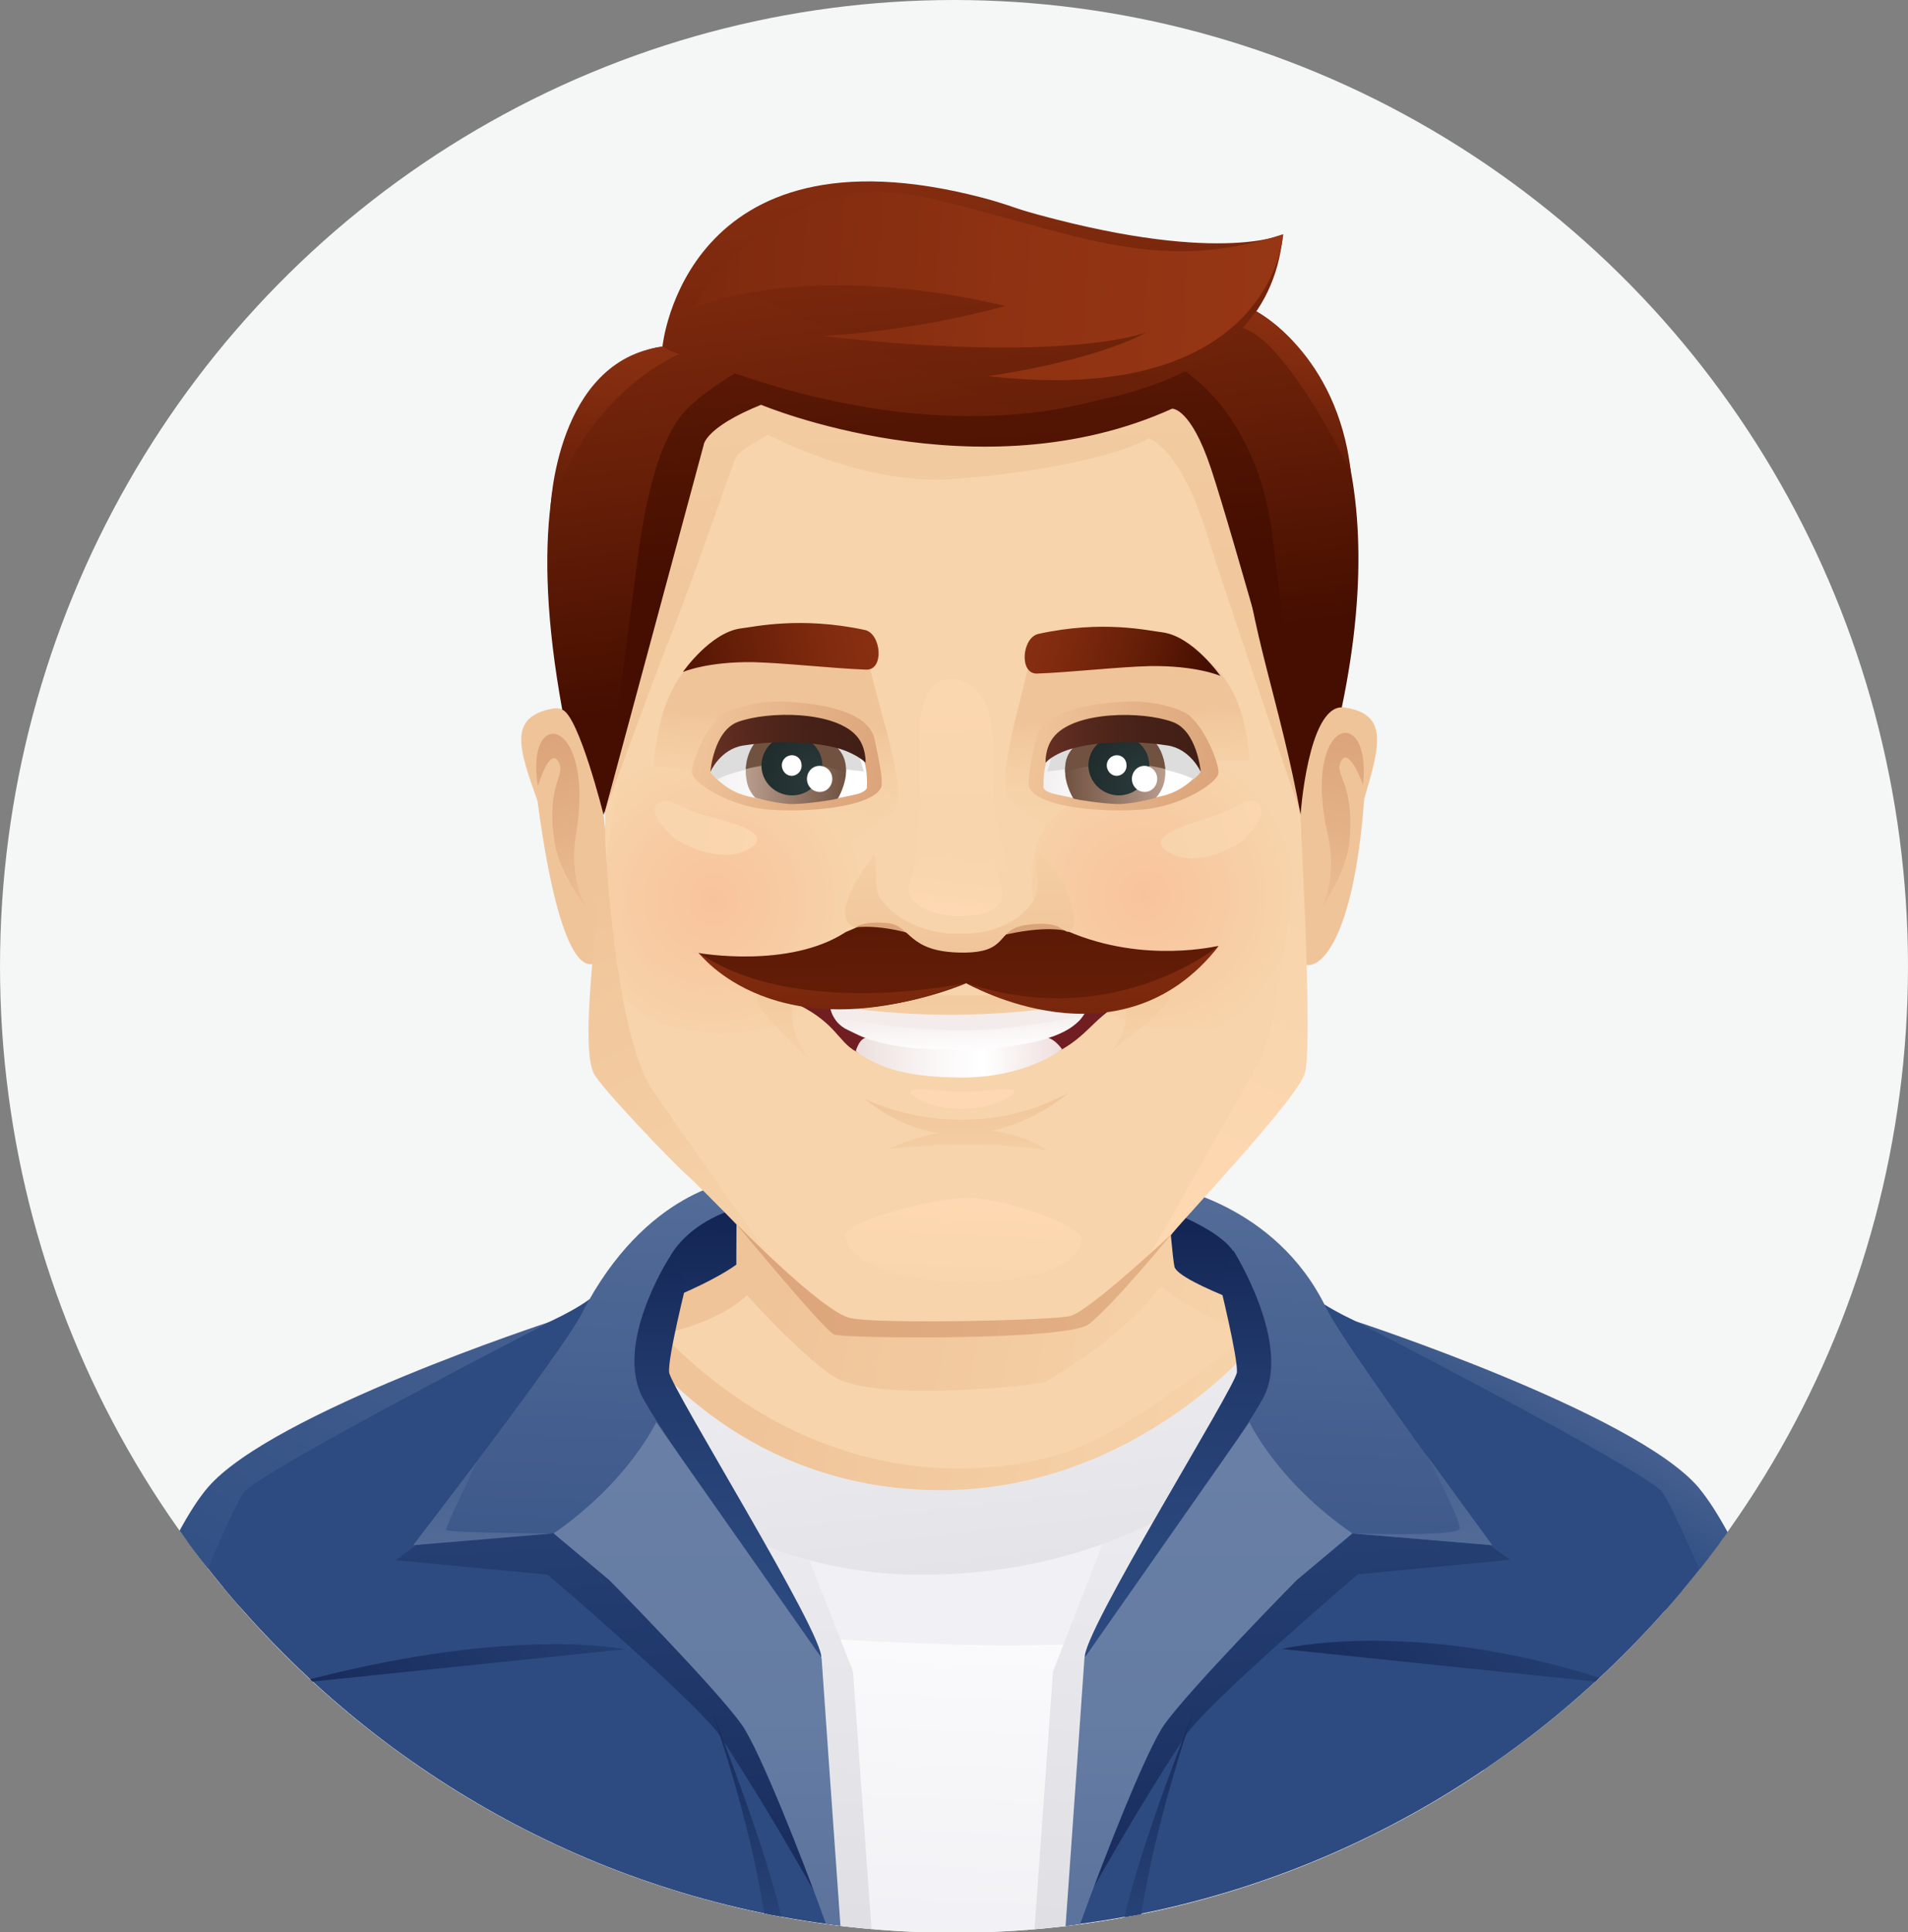 <?xml version="1.0" encoding="utf-8"?>
<!-- Generator: Adobe Illustrator 23.1.0, SVG Export Plug-In . SVG Version: 6.00 Build 0)  -->
<svg version="1.1" id="Layer_1" xmlns="http://www.w3.org/2000/svg" xmlns:xlink="http://www.w3.org/1999/xlink" x="0px" y="0px"
	 viewBox="0 0 485.6 491.7" style="enable-background:new 0 0 485.6 491.7;" xml:space="preserve">
<rect x="0" y="0" width="485.6" height="491.7" fill="#808080" stroke="none"/>
<style type="text/css">
	.st0{fill:#F5F6F6;}
	.st1{fill:url(#SVGID_1_);}
	.st2{fill:#2D5481;}
	.st3{fill:url(#SVGID_2_);}
	.st4{fill:#F7D4AB;}
	.st5{fill:#F1F0F4;}
	.st6{fill:url(#SVGID_3_);}
	.st7{fill:url(#SVGID_4_);}
	.st8{fill:url(#SVGID_5_);}
	.st9{fill:url(#SVGID_6_);}
	.st10{fill:#2D4B81;}
	.st11{fill:url(#SVGID_7_);}
	.st12{fill:url(#SVGID_8_);}
	.st13{fill:url(#SVGID_9_);}
	.st14{fill:url(#SVGID_10_);}
	.st15{fill:url(#SVGID_11_);}
	.st16{fill:url(#SVGID_12_);}
	.st17{fill:url(#SVGID_13_);}
	.st18{fill:url(#SVGID_14_);}
	.st19{fill:url(#SVGID_15_);}
	.st20{fill:url(#SVGID_16_);}
	.st21{fill:url(#SVGID_17_);}
	.st22{fill:url(#SVGID_18_);}
	.st23{fill:url(#SVGID_19_);}
	.st24{fill:url(#SVGID_20_);}
	.st25{fill:url(#SVGID_21_);}
	.st26{fill:url(#SVGID_22_);}
	.st27{fill:#3E1C15;}
	.st28{fill:#F0C499;}
	.st29{fill:url(#SVGID_23_);}
	.st30{fill:url(#SVGID_24_);}
	.st31{fill:url(#SVGID_25_);}
	.st32{fill:url(#SVGID_26_);}
	.st33{fill:url(#SVGID_27_);}
	.st34{fill:url(#SVGID_28_);}
	.st35{fill:url(#SVGID_29_);}
	.st36{fill:url(#SVGID_30_);}
	.st37{fill:url(#SVGID_31_);}
	.st38{fill:url(#SVGID_32_);}
	.st39{fill:url(#SVGID_33_);}
	.st40{fill:url(#SVGID_34_);}
	.st41{fill:#DDDDDD;}
	.st42{fill:url(#SVGID_35_);}
	.st43{fill:url(#SVGID_36_);}
	.st44{fill:url(#SVGID_37_);}
	.st45{fill:#FFFFFF;}
	.st46{fill:url(#SVGID_38_);}
	.st47{fill:url(#SVGID_39_);}
	.st48{fill:url(#SVGID_40_);}
	.st49{fill:url(#SVGID_41_);}
	.st50{fill:url(#SVGID_42_);}
	.st51{fill:url(#SVGID_43_);}
	.st52{fill:url(#SVGID_44_);}
	.st53{fill:url(#SVGID_45_);}
	.st54{fill:url(#SVGID_46_);}
	.st55{fill:url(#SVGID_47_);}
	.st56{fill:url(#SVGID_48_);}
	.st57{fill:url(#SVGID_49_);}
	.st58{fill:url(#SVGID_50_);}
	.st59{fill:url(#SVGID_51_);}
	.st60{fill:url(#SVGID_52_);}
	.st61{fill:#711E22;}
	.st62{fill:#FDD8B3;}
	.st63{fill:url(#SVGID_53_);}
	.st64{fill:url(#SVGID_54_);}
	.st65{fill:url(#SVGID_55_);}
	.st66{fill:#F3ECEB;}
	.st67{fill:url(#SVGID_56_);}
	.st68{fill:url(#SVGID_57_);}
	.st69{fill:url(#SVGID_58_);}
	.st70{fill:url(#SVGID_59_);}
	.st71{fill:url(#SVGID_60_);}
	.st72{fill:url(#SVGID_61_);}
	.st73{fill:url(#SVGID_62_);}
	.st74{fill:url(#SVGID_63_);}
	.st75{fill:url(#SVGID_64_);}
	.st76{fill:url(#SVGID_65_);}
	.st77{fill:url(#SVGID_66_);}
	.st78{fill:url(#SVGID_67_);}
	.st79{fill:url(#SVGID_68_);}
	.st80{fill:url(#SVGID_69_);}
	.st81{fill:url(#SVGID_70_);}
	.st82{fill:url(#SVGID_71_);}
	.st83{fill:url(#SVGID_72_);}
	.st84{fill:url(#SVGID_73_);}
	.st85{fill:url(#SVGID_74_);}
	.st86{fill:url(#SVGID_75_);}
</style>
<g>
	<ellipse class="st0" cx="242.8" cy="245.9" rx="242.8" ry="245.9"/>
	<g>
		<linearGradient id="SVGID_1_" gradientUnits="userSpaceOnUse" x1="240.472" y1="417.558" x2="241.142" y2="313.08">
			<stop  offset="0" style="stop-color:#2D4B81"/>
			<stop  offset="0.291" style="stop-color:#2A477C"/>
			<stop  offset="0.612" style="stop-color:#233C6F"/>
			<stop  offset="0.946" style="stop-color:#162A59"/>
			<stop  offset="1" style="stop-color:#142655"/>
		</linearGradient>
		<polygon class="st1" points="172.6,307.4 159.5,324.8 155.5,339.8 326.5,339.7 311.3,307.9 		"/>
		<path class="st2" d="M48.1,392.8c4.3,5.8,8.8,11.4,13.6,16.8c-1.9-15.9-3.6-27.2-4.9-31.1C55.9,375.8,52.6,382,48.1,392.8z"/>
		<linearGradient id="SVGID_2_" gradientUnits="userSpaceOnUse" x1="199.45" y1="321.488" x2="325.89" y2="346.819">
			<stop  offset="0" style="stop-color:#F0C499"/>
			<stop  offset="1" style="stop-color:#F7D4AB"/>
		</linearGradient>
		<path class="st3" d="M298.9,322.3c-0.9-4.2-4.2-47.6-4.2-47.6l-107.1-4.6l-0.2,51.7c-10,7.2-31.9,14.3-31.9,14.3
			c-1.5,16.8,36.9,59.1,83.9,56.9c60.7-2.9,89.2-56.9,89.2-56.9S299.8,326.5,298.9,322.3z"/>
		<path class="st4" d="M266.2,351.6c-0.6,0.6-38.4,5.1-52-0.3c-6.9-2.7-24.1-21.7-24.1-21.7c-7.4,7.1-21.6,9.9-21.6,9.9
			c41.3,42.4,86.6,35.9,104.1,29.6c17.5-6.3,45.9-30.2,45.9-30.2s-11.8-2.5-23-11.6C284.6,341.4,266.9,351,266.2,351.6z"/>
		<path class="st4" d="M50.5,396c5.6,7.3,11.5,14.3,17.9,20.9c-5.5-18.8-9.8-33.3-9.8-33.3C56.1,387,53.4,391.2,50.5,396z"/>
		<path class="st5" d="M242.8,491.7c68.9,0,131.1-29.1,175.3-75.8c0.3-25.4,0.2-46.3,0.2-46.3c-30.4-14.1-93.4-35.4-93.4-35.4
			s-17.7,51.7-82.5,55.4c-64.9,3.6-85.9-55.4-85.9-55.4c-76.9,26.4-97.1,40.7-97.1,40.7c0.7,1.5,3.4,17.8,6.8,39.7
			C110.5,462.1,173.2,491.7,242.8,491.7z"/>
		<path class="st4" d="M427,382.9c0,0-4.4,15-10.1,34.3c6.5-6.8,12.7-14,18.4-21.5C432.4,390.7,429.6,386.4,427,382.9z"/>
		<linearGradient id="SVGID_3_" gradientUnits="userSpaceOnUse" x1="239.374" y1="496.412" x2="244.06" y2="389.06">
			<stop  offset="0" style="stop-color:#F1F0F4"/>
			<stop  offset="0.643" style="stop-color:#F9F8FA"/>
			<stop  offset="1" style="stop-color:#FFFFFF"/>
		</linearGradient>
		<path class="st6" d="M243.8,418.5c-62.5-1.8-85.6-9.2-125.7,14.7c-5.9,3.5-10.2,8.8-12.9,15.3c39.1,27.3,86.5,43.3,137.6,43.3
			c49.9,0,96.2-15.2,134.8-41.3c-1.4-8.5-4.5-15.5-8.8-19.9C346.4,407.8,306.3,420.3,243.8,418.5z"/>
		<linearGradient id="SVGID_4_" gradientUnits="userSpaceOnUse" x1="290.605" y1="346.612" x2="281.669" y2="490.525">
			<stop  offset="0" style="stop-color:#F0F0F4"/>
			<stop  offset="1" style="stop-color:#E0E0E4"/>
		</linearGradient>
		<path class="st7" d="M282.4,388.3l-14.4,37l-4.7,65.6c12.7-1.1,25.2-3.1,37.2-6.1l-0.8-111.4L282.4,388.3z"/>
		<linearGradient id="SVGID_5_" gradientUnits="userSpaceOnUse" x1="208.696" y1="349.624" x2="200.102" y2="488.035">
			<stop  offset="0" style="stop-color:#F0F0F4"/>
			<stop  offset="1" style="stop-color:#E0E0E4"/>
		</linearGradient>
		<path class="st8" d="M202.6,388.3l-17.3-14.9l-0.6,111.3c12,3,24.4,5.1,37.1,6.2l-4.7-65.6L202.6,388.3z"/>
		<linearGradient id="SVGID_6_" gradientUnits="userSpaceOnUse" x1="236.691" y1="313.737" x2="249.074" y2="419.765">
			<stop  offset="0" style="stop-color:#F1F0F5"/>
			<stop  offset="1" style="stop-color:#E1E1E5"/>
		</linearGradient>
		<path class="st9" d="M238.2,379.2c-56.3-0.7-81.6-45-81.6-45l-21.2,7.3c0,0,30.8,59.2,99.1,59.2c78.8,0,110-60.5,110-60.5l-19.4-6
			C321.3,342.2,288.1,379.8,238.2,379.2z"/>
		<path class="st10" d="M428.1,404.8c1.6-15,2.3-24.9,1.7-25.6c-27.4-29.3-86.2-36.3-99.8-53.2c-13.6-16.9-20.3-19.5-20.3-19.5
			s1.6,1.9,5.4,14.3c12.7,41.2-24.1,83.7-32.4,96.7c-6.4,9.9-9.7,50.2-11.4,72.5C334,482.6,389.3,451.1,428.1,404.8z"/>
		<linearGradient id="SVGID_7_" gradientUnits="userSpaceOnUse" x1="321.878" y1="339.216" x2="332.361" y2="505.818">
			<stop  offset="0" style="stop-color:#2D4B81"/>
			<stop  offset="0.875" style="stop-color:#172B5B"/>
			<stop  offset="1" style="stop-color:#142655"/>
		</linearGradient>
		<path class="st11" d="M316.5,392.1l-38.4,60l-5.5,37.6c1.7-1.5,12.2-22.2,29.1-48c5.5-8.4,43.9-41.1,43.9-41.1l38.7-3.7
			l-21.1-15.3L316.5,392.1z"/>
		<path class="st10" d="M169.9,320.9c3.8-12.4,5.8-15.1,5.8-15.1s-7.1,3.4-20.7,20.3c-13.6,16.9-72.4,23.8-99.8,53.2
			c-0.6,0.6,0.1,10.2,1.7,24.7c38.7,46.6,94.1,78.4,156.8,86c-1.6-22.3-5-62.6-11.4-72.4C194,404.6,157.2,362.1,169.9,320.9z"/>
		<path class="st10" d="M428.8,377.8c-1.3,4-3.1,15.6-5,32c4.9-5.5,9.5-11.2,13.9-17.2C433.1,381.4,429.7,375,428.8,377.8z"/>
		<linearGradient id="SVGID_8_" gradientUnits="userSpaceOnUse" x1="325.261" y1="464.793" x2="331.859" y2="287.643">
			<stop  offset="0" style="stop-color:#2D4B81"/>
			<stop  offset="0.913" style="stop-color:#536C98"/>
			<stop  offset="1" style="stop-color:#576F9A"/>
		</linearGradient>
		<path class="st12" d="M296.8,301.8c0.2,1.9,0.4,4.3,0.5,6.1c3.9,1.8,14.4,6,17.1,11.4c18,36.9-36.3,95.2-37.7,100.8
			c-1.4,5.6-4.2,67.1-4.2,67.1c0-3.4,15.6-42.1,20.1-45.9c4.5-3.7,33.9-40.3,33.9-40.3l17.6-10.8l35.6,3c0,0-37.4-50.5-42.2-60.4
			C324.6,306.1,296.8,301.8,296.8,301.8z"/>
		<linearGradient id="SVGID_9_" gradientUnits="userSpaceOnUse" x1="299.463" y1="426.719" x2="300.204" y2="311.266">
			<stop  offset="0" style="stop-color:#2D4B81"/>
			<stop  offset="0.291" style="stop-color:#2A477C"/>
			<stop  offset="0.612" style="stop-color:#233C6F"/>
			<stop  offset="0.946" style="stop-color:#162A59"/>
			<stop  offset="1" style="stop-color:#142655"/>
		</linearGradient>
		<path class="st13" d="M310.3,326.1c0,0,4.8,19.4,4.5,23.1c-0.3,3.7-39.8,66.9-38.7,72.7c5.8-8.9,37.7-52.2,45.3-66
			c7.6-13.8-7.5-37.7-7.5-37.7L310.3,326.1z"/>
		<linearGradient id="SVGID_10_" gradientUnits="userSpaceOnUse" x1="307.451" y1="371.555" x2="308.346" y2="607.005">
			<stop  offset="0" style="stop-color:#697FA5"/>
			<stop  offset="0.276" style="stop-color:#657CA3"/>
			<stop  offset="0.523" style="stop-color:#5B739C"/>
			<stop  offset="0.758" style="stop-color:#486391"/>
			<stop  offset="0.986" style="stop-color:#2F4D82"/>
			<stop  offset="1" style="stop-color:#2D4B81"/>
		</linearGradient>
		<path class="st14" d="M296.3,438.9c6.5-9.2,33.7-36.8,33.7-36.8l14.2-11.9C325,377,318,361.9,318,361.9l-42,60
			c0,0-3.1,44.6-4.8,68.2c1.2-0.1,2.4-0.3,3.7-0.5C281.1,472.4,291.8,445.3,296.3,438.9z"/>
		<linearGradient id="SVGID_11_" gradientUnits="userSpaceOnUse" x1="415.987" y1="379.479" x2="332.052" y2="454.01">
			<stop  offset="0" style="stop-color:#2D4B81"/>
			<stop  offset="0.875" style="stop-color:#172B5B"/>
			<stop  offset="1" style="stop-color:#142655"/>
		</linearGradient>
		<path class="st15" d="M326.2,419.6l79.8,8.3c0.4-0.3,0.7-0.7,1-1C358.6,411.6,326.2,419.6,326.2,419.6z"/>
		<linearGradient id="SVGID_12_" gradientUnits="userSpaceOnUse" x1="382.796" y1="379.235" x2="407.876" y2="336.418">
			<stop  offset="0" style="stop-color:#2D4B81"/>
			<stop  offset="0.913" style="stop-color:#536C98"/>
			<stop  offset="1" style="stop-color:#576F9A"/>
		</linearGradient>
		<path class="st16" d="M432.2,378.4c-16.4-19-87.2-42.2-87.2-42.2s72.5,37.3,77.9,43.3c1.3,1.5,4.9,9.1,9.6,19.9
			c2.5-3.1,4.9-6.3,7.2-9.5C437.2,385.3,434.7,381.4,432.2,378.4z"/>
		<linearGradient id="SVGID_13_" gradientUnits="userSpaceOnUse" x1="294.67" y1="424.411" x2="295.242" y2="509.146">
			<stop  offset="0" style="stop-color:#142655"/>
			<stop  offset="0.125" style="stop-color:#172B5B"/>
			<stop  offset="1" style="stop-color:#2D4B81"/>
		</linearGradient>
		<path class="st17" d="M303.7,435.7c0,0-13.4,33.5-17.5,52.2c1.4-0.3,2.9-0.5,4.3-0.8C294.1,463.2,303.7,435.7,303.7,435.7z"/>
		<linearGradient id="SVGID_14_" gradientUnits="userSpaceOnUse" x1="149.454" y1="329.866" x2="161.105" y2="515.025">
			<stop  offset="0" style="stop-color:#2D4B81"/>
			<stop  offset="0.875" style="stop-color:#172B5B"/>
			<stop  offset="1" style="stop-color:#142655"/>
		</linearGradient>
		<path class="st18" d="M168.5,392.1l-46.7-10.4l-21.1,15.3l38.7,3.7c0,0,38.3,32.7,43.9,41.1c16.9,25.8,27.4,46.5,29.1,48
			l-5.5-37.6L168.5,392.1z"/>
		<linearGradient id="SVGID_15_" gradientUnits="userSpaceOnUse" x1="158.069" y1="460.864" x2="164.651" y2="284.154">
			<stop  offset="0" style="stop-color:#2D4B81"/>
			<stop  offset="0.913" style="stop-color:#536C98"/>
			<stop  offset="1" style="stop-color:#576F9A"/>
		</linearGradient>
		<path class="st19" d="M169.9,320.9c2.6-5.4,8.6-10.7,17.5-13.4c0-3.3,0.1-5.4,0-7.1c0,0-23.1,2.2-39.3,33.8
			c-5,9.8-42.9,58.9-42.9,58.9l35.6-3l17.6,10.8c0,0,29.4,36.5,33.9,40.3c4.5,3.7,20.1,42.5,20.1,45.9c0,0-2.8-61.5-4.2-67.1
			C206.9,414.4,151.9,357.8,169.9,320.9z"/>
		<linearGradient id="SVGID_16_" gradientUnits="userSpaceOnUse" x1="184.961" y1="426.305" x2="185.684" y2="313.527">
			<stop  offset="0" style="stop-color:#2D4B81"/>
			<stop  offset="0.291" style="stop-color:#2A477C"/>
			<stop  offset="0.612" style="stop-color:#233C6F"/>
			<stop  offset="0.946" style="stop-color:#162A59"/>
			<stop  offset="1" style="stop-color:#142655"/>
		</linearGradient>
		<path class="st20" d="M174.8,326.1l-4.5-6c0,0-14.2,22-6.6,35.8c7.6,13.8,39.5,57.1,45.3,66c1-5.7-38.4-69-38.7-72.7
			C169.9,345.5,174.8,326.1,174.8,326.1z"/>
		<linearGradient id="SVGID_17_" gradientUnits="userSpaceOnUse" x1="177.046" y1="371.498" x2="177.943" y2="607.474">
			<stop  offset="0" style="stop-color:#697FA5"/>
			<stop  offset="0.276" style="stop-color:#657CA3"/>
			<stop  offset="0.523" style="stop-color:#5B739C"/>
			<stop  offset="0.758" style="stop-color:#486391"/>
			<stop  offset="0.986" style="stop-color:#2F4D82"/>
			<stop  offset="1" style="stop-color:#2D4B81"/>
		</linearGradient>
		<path class="st21" d="M167,361.9c0,0-7,15.1-26.1,28.3l14.2,11.9c0,0,27.2,27.6,33.7,36.8c4.5,6.4,15.2,33.4,21.4,50.6
			c1.2,0.2,2.5,0.3,3.7,0.5c-1.7-23.6-4.8-68.1-4.8-68.1L167,361.9z"/>
		<path class="st10" d="M47.6,392.1c4.3,5.8,8.8,11.5,13.6,16.9c-1.9-15.9-3.6-27.3-4.9-31.2C55.3,375.1,52,381.2,47.6,392.1z"/>
		<linearGradient id="SVGID_18_" gradientUnits="userSpaceOnUse" x1="176.371" y1="372.404" x2="78.585" y2="459.235">
			<stop  offset="0" style="stop-color:#2D4B81"/>
			<stop  offset="0.875" style="stop-color:#172B5B"/>
			<stop  offset="1" style="stop-color:#142655"/>
		</linearGradient>
		<path class="st22" d="M78.9,427.3c0.2,0.2,0.4,0.4,0.6,0.6l79.3-8.2C158.8,419.6,131.4,413.8,78.9,427.3z"/>
		<linearGradient id="SVGID_19_" gradientUnits="userSpaceOnUse" x1="48.179" y1="439.097" x2="169.464" y2="232.04">
			<stop  offset="0" style="stop-color:#2D4B81"/>
			<stop  offset="0.913" style="stop-color:#536C98"/>
			<stop  offset="1" style="stop-color:#576F9A"/>
		</linearGradient>
		<path class="st23" d="M140.1,336.3c0,0-70.9,23.2-87.2,42.2c-2.4,2.8-4.8,6.6-7.2,11c2.3,3.3,4.7,6.5,7.2,9.6
			c4.6-10.6,8-18.1,9.3-19.5C67.6,373.6,140.1,336.3,140.1,336.3z"/>
		<linearGradient id="SVGID_20_" gradientUnits="userSpaceOnUse" x1="189.833" y1="424.268" x2="190.406" y2="509.192">
			<stop  offset="0" style="stop-color:#142655"/>
			<stop  offset="0.125" style="stop-color:#172B5B"/>
			<stop  offset="1" style="stop-color:#2D4B81"/>
		</linearGradient>
		<path class="st24" d="M194.5,486.9c1.4,0.3,2.9,0.6,4.3,0.8c-4.2-18.7-17.5-52-17.5-52S190.9,463.1,194.5,486.9z"/>
		<linearGradient id="SVGID_21_" gradientUnits="userSpaceOnUse" x1="363.149" y1="313.433" x2="361.817" y2="402.925">
			<stop  offset="0" style="stop-color:#2D4B81"/>
			<stop  offset="0.913" style="stop-color:#536C98"/>
			<stop  offset="1" style="stop-color:#576F9A"/>
		</linearGradient>
		<path class="st25" d="M371.5,389c-0.5,2.1-27.3,1.2-27.3,1.2l35.6,3L362.9,370C362.9,370,371.9,386.8,371.5,389z"/>
		<linearGradient id="SVGID_22_" gradientUnits="userSpaceOnUse" x1="124.13" y1="318.204" x2="122.869" y2="402.921">
			<stop  offset="0" style="stop-color:#2D4B81"/>
			<stop  offset="0.913" style="stop-color:#536C98"/>
			<stop  offset="1" style="stop-color:#576F9A"/>
		</linearGradient>
		<path class="st26" d="M121.5,371.8l-16.3,21.4l35.6-3c0,0-27.2-0.1-27.3-0.9C113.4,388.4,121.5,371.8,121.5,371.8z"/>
		<path class="st27" d="M310.4,80.2c-7.1-7.1-116.9,2.9-141.8,15.5c2.2-1.1-13.4,31.1-14.5,41.8c-3.6,34.1-3.5,72.8-3.5,72.8
			c10.3-59.2,8.6-58.8,10.3-70.2c1.7-11.6,8.5-30.4,13.6-34.3c5-4,63.5-19.4,128.3-2.6c0,0,9.2-3.5,17.8,43.4
			c8.6,46.9,12.3,62.4,12.3,62.4s-6.5-62.1-7.2-67.3C326.4,146.4,307.6,77.4,310.4,80.2z"/>
		<g>
			<g>
				<path class="st28" d="M140.7,180.3c-11.3,2.1-8.8,9.9-3.9,23.5c4.8,36.2,10.8,43.4,14.7,41.2C158.7,241,154.4,177.7,140.7,180.3
					z"/>
				
					<linearGradient id="SVGID_23_" gradientUnits="userSpaceOnUse" x1="158.968" y1="685.016" x2="177.061" y2="728.91" gradientTransform="matrix(0.979 0.183 -0.144 1.134 82.625 -620.379)">
					<stop  offset="0" style="stop-color:#DBA379"/>
					<stop  offset="0.492" style="stop-color:#E4B186"/>
					<stop  offset="1" style="stop-color:#F0C499"/>
				</linearGradient>
				<path class="st29" d="M149.8,231.8c0,0-5.3-6.8-3.2-19.5c5-30-13.2-33-9.7-12.2c0,0,2.8-9.6,5-6.6c2.7,3.7-3.2,5.4-0.7,21.1
					C142.6,222.9,149.8,231.8,149.8,231.8z"/>
			</g>
			<g>
				<path class="st28" d="M342,180c11.4,1.6,9.3,9.5,5.2,23.3c-2.7,36.4-11.5,44-15.5,42C324.3,241.6,328.2,178.1,342,180z"/>
				
					<linearGradient id="SVGID_24_" gradientUnits="userSpaceOnUse" x1="-1456.213" y1="983.178" x2="-1438.116" y2="1027.078" gradientTransform="matrix(-0.967 0.228 0.209 1.125 -1270.251 -589.618)">
					<stop  offset="0" style="stop-color:#DBA379"/>
					<stop  offset="0.492" style="stop-color:#E4B186"/>
					<stop  offset="1" style="stop-color:#F0C499"/>
				</linearGradient>
				<path class="st30" d="M335.8,231.9c0,0,4.9-7,2.1-19.6c-6.7-29.7,11.3-33.6,9-12.6c0,0-3.4-9.4-5.4-6.3
					c-2.5,3.8,3.5,5.2,1.9,21.1C342.5,222.6,335.8,231.9,335.8,231.9z"/>
			</g>
			<path class="st4" d="M330.1,165.7c3.4-85.1-26.4-58.5-33.8-67.1c-15-17.7-28.2-36.8-68.4-35.9c0,0-49.2,1.9-62.2,30.9
				c-6.2,13.8-12.2,91-11.8,105.2c1.2,48.5-5.9,59.4-1.8,69.6c1.9,4.7,5.2,11.4,14.5,18.9c14.9,11.9,30.7,35.6,42.6,49.3
				c4.1,4.7,60.6,2.4,67.8-1.6c12.4-6.8,26.5-29.6,42.8-46.1c7.2-7.3,11.9-19.2,11.9-25.2c0-6.8-0.4-51.3-0.7-56.3
				C329.6,179.9,329.1,189.4,330.1,165.7z"/>
			<linearGradient id="SVGID_25_" gradientUnits="userSpaceOnUse" x1="288.611" y1="216.924" x2="285.649" y2="182.116">
				<stop  offset="0" style="stop-color:#F7D4AB"/>
				<stop  offset="0.517" style="stop-color:#F6D2A8"/>
				<stop  offset="0.855" style="stop-color:#F3CAA0"/>
				<stop  offset="1" style="stop-color:#F0C499"/>
			</linearGradient>
			<path class="st31" d="M318.1,198.7c0.7-55.6-55.8-32.2-55.8-32.2c-1.3,8.7-9.7,33.4-5.2,37.2
				C291.5,232.4,318.1,198.7,318.1,198.7z"/>
			<linearGradient id="SVGID_26_" gradientUnits="userSpaceOnUse" x1="239.641" y1="153.337" x2="306.489" y2="174.586">
				<stop  offset="0" style="stop-color:#963614"/>
				<stop  offset="0.195" style="stop-color:#903313"/>
				<stop  offset="0.444" style="stop-color:#812B0F"/>
				<stop  offset="0.721" style="stop-color:#671F08"/>
				<stop  offset="1" style="stop-color:#450E00"/>
			</linearGradient>
			<path class="st32" d="M295.8,160.9c-3.5-0.4-15.1-3.2-31.5,0.4c-4.2,0.9-5,10.2-0.4,10.1c8.5-0.3,20.6-1.7,28.7-1.9
				c11.9-0.2,18,2.5,18,2.5S303.6,161.9,295.8,160.9z"/>
			
				<radialGradient id="SVGID_27_" cx="279.088" cy="303.618" r="36.723" gradientTransform="matrix(1.067 0 0 1.08 -6.572 -100.094)" gradientUnits="userSpaceOnUse">
				<stop  offset="0" style="stop-color:#F8C39C"/>
				<stop  offset="1" style="stop-color:#F7D4AB"/>
			</radialGradient>
			<path class="st33" d="M295.4,261.7c16.5,1.1,30.9,2.9,34.3-31.9c2-19.8,2.3-34-5.9-35.5c-17.4-3.3-40.5,4.4-50.8,9.9
				C251.1,215.7,266.1,259.7,295.4,261.7z"/>
			
				<linearGradient id="SVGID_28_" gradientUnits="userSpaceOnUse" x1="3719.903" y1="217.132" x2="3716.768" y2="180.299" gradientTransform="matrix(-1 1.500000e-03 1.500000e-03 1 3915.251 -2.83)">
				<stop  offset="0" style="stop-color:#F7D4AB"/>
				<stop  offset="0.517" style="stop-color:#F6D2A8"/>
				<stop  offset="0.855" style="stop-color:#F3CAA0"/>
				<stop  offset="1" style="stop-color:#F0C499"/>
			</linearGradient>
			<path class="st34" d="M166.1,202.1c-0.1-63.3,54.9-34.3,54.9-34.3c1.3,8.7,10.9,34.9,6.4,38.6C193,235.2,166.1,202.1,166.1,202.1
				z"/>
			<linearGradient id="SVGID_29_" gradientUnits="userSpaceOnUse" x1="245.793" y1="301.225" x2="243.183" y2="353.435">
				<stop  offset="0" style="stop-color:#FFD9B3"/>
				<stop  offset="0.283" style="stop-color:#FBD7AF"/>
				<stop  offset="1" style="stop-color:#F7D4AB"/>
			</linearGradient>
			<path class="st35" d="M246.3,304.8c-9.1,0-31.9,6.3-31.2,9.6c2,10.2,23.1,11.9,32.2,11.9c9.1,0,27.5-2.4,27.9-11.1
				C275.3,311.8,255.4,304.8,246.3,304.8z"/>
			
				<radialGradient id="SVGID_30_" cx="176.246" cy="304.666" r="36.462" gradientTransform="matrix(1.067 0 0 1.08 -6.572 -100.094)" gradientUnits="userSpaceOnUse">
				<stop  offset="0" style="stop-color:#F8C39C"/>
				<stop  offset="1" style="stop-color:#F7D4AB"/>
			</radialGradient>
			<path class="st36" d="M203.9,202.5c-4.7-1.8-36-10.1-46.7-6.9c2.1-0.6-3.9,20.3-3.1,31.1c0.5,6.4-2.1,14.4-0.7,18.4
				c6.9,19.6,31.7,20.4,46.9,15C226.4,250.8,227.9,211.4,203.9,202.5z"/>
			<linearGradient id="SVGID_31_" gradientUnits="userSpaceOnUse" x1="321.086" y1="208.002" x2="295.662" y2="216.768">
				<stop  offset="0" style="stop-color:#FBD6AF"/>
				<stop  offset="1" style="stop-color:#F7D4AB"/>
			</linearGradient>
			<path class="st37" d="M320.1,204.4c-2.6-1.7-4.5,0.8-9.9,2.8c-5.3,2-19.8,5.2-13,9.5c7.5,4.7,18.1-1.8,19.3-3
				C317.8,212.5,323.3,206.5,320.1,204.4z"/>
			<linearGradient id="SVGID_32_" gradientUnits="userSpaceOnUse" x1="194.178" y1="215.129" x2="156.297" y2="205.879">
				<stop  offset="0" style="stop-color:#FBD6AF"/>
				<stop  offset="1" style="stop-color:#F7D4AB"/>
			</linearGradient>
			<path class="st38" d="M177.5,206.9c-5.5-1.9-7.6-4.2-10.1-2.5c-3,2.1,2.9,7.8,4.3,8.9c1.4,1.2,12.3,7.2,19.4,2.4
				C197.6,211.4,183,208.7,177.5,206.9z"/>
			<g>
				<linearGradient id="SVGID_33_" gradientUnits="userSpaceOnUse" x1="263.432" y1="186.595" x2="311.074" y2="200.008">
					<stop  offset="0" style="stop-color:#F0C499"/>
					<stop  offset="0.508" style="stop-color:#E4B186"/>
					<stop  offset="1" style="stop-color:#DBA379"/>
				</linearGradient>
				<path class="st39" d="M302.6,182c-2.2-1.8-9.6-3.8-15.5-3.5c-16.5,0.7-22.6,5-23.5,9.7c-0.3,1.7-2.5,10.6-1.6,12.3
					c2.6,5.1,19.1,6.3,28.7,5.5c10-0.8,19.4-6.9,19.4-9.4C310.2,194.2,306.9,185.6,302.6,182z"/>
				<linearGradient id="SVGID_34_" gradientUnits="userSpaceOnUse" x1="304.042" y1="195.642" x2="260.332" y2="191.812">
					<stop  offset="0" style="stop-color:#FFFFFF"/>
					<stop  offset="0.467" style="stop-color:#FDFCFC"/>
					<stop  offset="0.773" style="stop-color:#F6F4F4"/>
					<stop  offset="1" style="stop-color:#ECE7E7"/>
				</linearGradient>
				<path class="st40" d="M277.4,184.4c-12.9,1.1-11.8,15.6-11.8,15.6c-0.3,0.3,0.1,1.5,3,2.1c11.3,2.5,16.5,3,27.4,0.4
					c6.1-1.5,9.4-6.2,9.4-6.2C297.3,186,301.2,182.4,277.4,184.4z"/>
				<path class="st41" d="M293.8,185.5c-7.7,0.8-25.1,2.1-25.1,2.1s-0.9,5.3-2.2,8.7c0,0,4.6-0.4,14.2-1.9c1.2-0.2,15.6,0,23.1,3.9
					c1.1-1,1.3-1.2,1.8-1.9C305.4,196.3,301.4,184.7,293.8,185.5z"/>
				<linearGradient id="SVGID_35_" gradientUnits="userSpaceOnUse" x1="271.033" y1="195.419" x2="296.522" y2="195.419">
					<stop  offset="0" style="stop-color:#715241"/>
					<stop  offset="1" style="stop-color:#B89C8C"/>
				</linearGradient>
				<path class="st42" d="M284.2,186.3c-7-0.4-13.5,3.3-13.1,10.6c0.1,2.8,1.8,5.9,2.1,6.3c1.2,0.4,7.6,1.3,11,1.4
					c3.5,0.1,8.5-1.2,10-1.6c1.7-2,2.1-3.6,2.3-5.2C297.4,190.7,291.2,186.7,284.2,186.3z"/>
				<linearGradient id="SVGID_36_" gradientUnits="userSpaceOnUse" x1="264.216" y1="106.96" x2="270.906" y2="137.338">
					<stop  offset="0" style="stop-color:#B89C8C"/>
					<stop  offset="1" style="stop-color:#715241"/>
				</linearGradient>
				<path class="st43" d="M287.8,186.4c-8.8,0.2-17.3,1.8-16.7,10.1c0,0,11.4-4.4,25.5-0.8C296.5,195.8,296.4,186.3,287.8,186.4z"/>
				
					<radialGradient id="SVGID_37_" cx="279.6" cy="277.323" r="20.845" gradientTransform="matrix(1.067 0 0 1.08 -6.572 -100.094)" gradientUnits="userSpaceOnUse">
					<stop  offset="0" style="stop-color:#2A3A3B"/>
					<stop  offset="1" style="stop-color:#1C2727"/>
				</radialGradient>
				<path class="st44" d="M285,187.1c-4.3-0.1-7.8,3.2-8,7.4c-0.1,4.2,3.2,7.7,7.5,7.9c4.3,0.1,7.8-3.2,8-7.4
					C292.6,190.8,289.3,187.3,285,187.1z"/>
				<path class="st45" d="M290.9,194.9c-1.8,0.2-3,1.9-2.8,3.7c0.2,1.8,1.8,3.1,3.6,2.9c1.8-0.2,3-1.9,2.8-3.7
					C294.3,196,292.7,194.7,290.9,194.9z"/>
				<path class="st45" d="M283.9,192.2c-1.4,0.2-2.4,1.5-2.2,2.9c0.2,1.4,1.4,2.5,2.8,2.3c1.4-0.2,2.4-1.5,2.2-2.9
					C286.6,193,285.3,192,283.9,192.2z"/>
				<linearGradient id="SVGID_38_" gradientUnits="userSpaceOnUse" x1="265.57" y1="190.509" x2="303.574" y2="188.699">
					<stop  offset="0" style="stop-color:#673024"/>
					<stop  offset="0.336" style="stop-color:#53271C"/>
					<stop  offset="0.677" style="stop-color:#462118"/>
					<stop  offset="1" style="stop-color:#421F16"/>
				</linearGradient>
				<path class="st46" d="M298.4,183.7c-7.6-2.8-24.9-2.8-30.2,3.8c-2.3,2.8-2.1,6.6-2.1,6.6s1.7-2.1,6.4-3.5
					c3.8-1.2,13.1-2.7,24.7-0.9c5.8,0.9,8.4,6.7,8.4,6.7S304.7,185.9,298.4,183.7z"/>
			</g>
			<g>
				<linearGradient id="SVGID_39_" gradientUnits="userSpaceOnUse" x1="178.125" y1="186.193" x2="226.311" y2="199.758">
					<stop  offset="0" style="stop-color:#F0C499"/>
					<stop  offset="0.508" style="stop-color:#E4B186"/>
					<stop  offset="1" style="stop-color:#DBA379"/>
				</linearGradient>
				<path class="st47" d="M199.1,178.5c-5.9-0.2-13.3,1.7-15.5,3.5c-4.3,3.5-7.6,12.1-7.5,14.6c0.1,2.5,9.4,8.6,19.4,9.4
					c9.6,0.8,26.1-0.5,28.7-5.5c0.9-1.7-1.3-10.6-1.6-12.3C221.7,183.5,215.6,179.2,199.1,178.5z"/>
				<linearGradient id="SVGID_40_" gradientUnits="userSpaceOnUse" x1="219.695" y1="195.576" x2="175.378" y2="191.693">
					<stop  offset="0" style="stop-color:#FFFFFF"/>
					<stop  offset="0.467" style="stop-color:#FDFCFC"/>
					<stop  offset="0.773" style="stop-color:#F6F4F4"/>
					<stop  offset="1" style="stop-color:#ECE7E7"/>
				</linearGradient>
				<path class="st48" d="M208.9,184.4c-23.9-2-19.9,1.7-28.1,12c0,0,3.3,4.7,9.4,6.2c11,2.6,16.1,2.1,27.4-0.4
					c2.9-0.6,3.3-1.9,3-2.1C220.7,200,221.8,185.4,208.9,184.4z"/>
				<path class="st41" d="M192.5,185.5c-7.7-0.8-11.7,10.9-11.7,10.9c0.5,0.7,0.7,1,1.8,1.9c7.4-3.9,21.9-4.1,23.1-3.9
					c9.6,1.5,14.2,1.9,14.2,1.9c-1.3-3.4-2.2-8.7-2.2-8.7S200.1,186.2,192.5,185.5z"/>
				<linearGradient id="SVGID_41_" gradientUnits="userSpaceOnUse" x1="189.716" y1="195.419" x2="215.204" y2="195.419">
					<stop  offset="0" style="stop-color:#B89C8C"/>
					<stop  offset="1" style="stop-color:#715241"/>
				</linearGradient>
				<path class="st49" d="M202.1,186.3c-7,0.4-13.2,4.4-12.2,11.5c0.2,1.5,0.5,3.2,2.3,5.2c1.5,0.4,6.5,1.7,10,1.6
					c3.4-0.1,9.8-1,11-1.4c0.3-0.3,1.9-3.4,2.1-6.3C215.5,189.6,209,185.9,202.1,186.3z"/>
				<linearGradient id="SVGID_42_" gradientUnits="userSpaceOnUse" x1="180.108" y1="93.686" x2="187.823" y2="128.715">
					<stop  offset="0" style="stop-color:#B89C8C"/>
					<stop  offset="1" style="stop-color:#715241"/>
				</linearGradient>
				<path class="st50" d="M198.5,186.4c-8.6-0.2-8.7,9.3-8.7,9.3c14-3.6,25.5,0.8,25.5,0.8C215.7,188.3,207.3,186.6,198.5,186.4z"/>
				
					<radialGradient id="SVGID_43_" cx="201.516" cy="277.323" r="20.845" gradientTransform="matrix(1.067 0 0 1.08 -6.572 -100.094)" gradientUnits="userSpaceOnUse">
					<stop  offset="0" style="stop-color:#2A3A3B"/>
					<stop  offset="1" style="stop-color:#1C2727"/>
				</radialGradient>
				<path class="st51" d="M201.3,187.1c-4.3,0.1-7.6,3.7-7.5,7.9c0.1,4.2,3.7,7.5,8,7.4c4.3-0.1,7.6-3.7,7.5-7.9
					C209.1,190.3,205.5,187,201.3,187.1z"/>
				<path class="st45" d="M208.2,194.9c-1.8,0.2-3,1.9-2.8,3.7c0.2,1.8,1.8,3.1,3.6,2.9c1.8-0.2,3-1.9,2.8-3.7
					C211.6,196,210,194.7,208.2,194.9z"/>
				<path class="st45" d="M201.2,192.2c-1.4,0.2-2.4,1.5-2.2,2.9c0.2,1.4,1.4,2.5,2.8,2.3c1.4-0.2,2.4-1.5,2.2-2.9
					C203.9,193,202.6,192,201.2,192.2z"/>
				<linearGradient id="SVGID_44_" gradientUnits="userSpaceOnUse" x1="180.169" y1="189.555" x2="218.4" y2="187.734">
					<stop  offset="0" style="stop-color:#673024"/>
					<stop  offset="0.336" style="stop-color:#53271C"/>
					<stop  offset="0.677" style="stop-color:#462118"/>
					<stop  offset="1" style="stop-color:#421F16"/>
				</linearGradient>
				<path class="st52" d="M187.8,183.7c-6.2,2.3-7,12.7-7,12.7s2.5-5.8,8.4-6.7c11.6-1.8,20.9-0.3,24.7,0.9c4.6,1.5,6.4,3.5,6.4,3.5
					s0.2-3.8-2.1-6.6C212.7,180.8,195.4,180.9,187.8,183.7z"/>
			</g>
			<linearGradient id="SVGID_45_" gradientUnits="userSpaceOnUse" x1="200.309" y1="331.982" x2="145.998" y2="228.03">
				<stop  offset="0" style="stop-color:#F7D4AB"/>
				<stop  offset="1" style="stop-color:#F0C499"/>
			</linearGradient>
			<path class="st53" d="M153.7,207.3c-0.6,22.3-6.5,57.5-2.6,65.8c1.6,3.4,19.9,22.5,23.5,25.7c3.6,3.1,22.1,22.3,22.1,22.3
				c-2.8-4.2-26.5-37.5-30.8-44C155.5,261,153.7,207.3,153.7,207.3z"/>
			<linearGradient id="SVGID_46_" gradientUnits="userSpaceOnUse" x1="286.337" y1="333.231" x2="337.967" y2="227.036">
				<stop  offset="0" style="stop-color:#FFD9B3"/>
				<stop  offset="1" style="stop-color:#F7D4AB"/>
			</linearGradient>
			<path class="st54" d="M320.2,270.6c-3.6,6.4-29.5,52.1-29.5,52.1c2.1-3.7,39.3-42.3,41.4-49.6c2.1-7.3-1.2-66-1.2-66
				C329.2,224,325.7,260.8,320.2,270.6z"/>
			<g>
				<linearGradient id="SVGID_47_" gradientUnits="userSpaceOnUse" x1="287.359" y1="311.401" x2="286.153" y2="238.112">
					<stop  offset="0" style="stop-color:#F7D4AB"/>
					<stop  offset="0.527" style="stop-color:#F6D2A8"/>
					<stop  offset="0.872" style="stop-color:#F3CAA0"/>
					<stop  offset="1" style="stop-color:#F1C59A"/>
				</linearGradient>
				<path class="st55" d="M275.1,239.6c17.8,14.6,10.6,25,6.9,28.7c6.8-5.8,16.1-12.3,15.5-14.8
					C295.3,244.2,275.1,239.6,275.1,239.6z"/>
				<linearGradient id="SVGID_48_" gradientUnits="userSpaceOnUse" x1="281.205" y1="271.844" x2="281.146" y2="268.23">
					<stop  offset="0" style="stop-color:#F7D4AB"/>
					<stop  offset="0.527" style="stop-color:#F6D2A8"/>
					<stop  offset="0.872" style="stop-color:#F3CAA0"/>
					<stop  offset="1" style="stop-color:#F1C59A"/>
				</linearGradient>
				<path class="st56" d="M282,268.3c-0.6,0.5-1.1,1-1.7,1.4C280.3,269.7,281,269.2,282,268.3z"/>
				<linearGradient id="SVGID_49_" gradientUnits="userSpaceOnUse" x1="280.156" y1="254.419" x2="291.626" y2="254.419">
					<stop  offset="0" style="stop-color:#F7D4AB"/>
					<stop  offset="0.527" style="stop-color:#F6D2A8"/>
					<stop  offset="0.872" style="stop-color:#F3CAA0"/>
					<stop  offset="1" style="stop-color:#F1C59A"/>
				</linearGradient>
				<path class="st57" d="M280.2,257.3c0,0,9.1-2.1,9.9-2.8c0.8-0.7,1.5-3,1.5-3l-5.8,1.8L280.2,257.3z"/>
				<linearGradient id="SVGID_50_" gradientUnits="userSpaceOnUse" x1="203.388" y1="314.682" x2="202.153" y2="239.691">
					<stop  offset="0" style="stop-color:#F7D4AB"/>
					<stop  offset="0.527" style="stop-color:#F6D2A8"/>
					<stop  offset="0.872" style="stop-color:#F3CAA0"/>
					<stop  offset="1" style="stop-color:#F1C59A"/>
				</linearGradient>
				<path class="st58" d="M192.8,254.8c0.4,2.8,8.4,9.9,13.6,15.3c0,0-13.9-15.2,5.4-28.8C211.8,241.4,191.4,245.3,192.8,254.8z"/>
				<linearGradient id="SVGID_51_" gradientUnits="userSpaceOnUse" x1="197.561" y1="255.011" x2="209.031" y2="255.011">
					<stop  offset="0" style="stop-color:#F7D4AB"/>
					<stop  offset="0.527" style="stop-color:#F6D2A8"/>
					<stop  offset="0.872" style="stop-color:#F3CAA0"/>
					<stop  offset="1" style="stop-color:#F1C59A"/>
				</linearGradient>
				<path class="st59" d="M197.6,252.1c0,0,0.7,2.4,1.5,3c0.8,0.7,9.9,2.8,9.9,2.8l-5.7-4L197.6,252.1z"/>
				<linearGradient id="SVGID_52_" gradientUnits="userSpaceOnUse" x1="247.656" y1="329.828" x2="245.894" y2="278.95">
					<stop  offset="0" style="stop-color:#F7D4AB"/>
					<stop  offset="0.527" style="stop-color:#F6D2A8"/>
					<stop  offset="0.872" style="stop-color:#F3CAA0"/>
					<stop  offset="1" style="stop-color:#F1C59A"/>
				</linearGradient>
				<path class="st60" d="M226.1,292.4c24.2-2.7,40.5,0.3,40.5,0.3C248.3,281.1,226.1,292.4,226.1,292.4z"/>
				<path class="st61" d="M199.7,253.2c0.5,0.5,0.8,1.2,1.5,1.5c11.6,5.2,11.8,10.2,16.7,12.9c17.6,9.6,38.2,7.3,52.1-0.4
					c8-4.5,9-9.6,18.5-13.4c1.3-0.5,1.5-1.5,1.5-1.5C239.1,264.9,199.7,253.2,199.7,253.2z"/>
				<path class="st62" d="M245.4,277.8c-6.9,0-13.7-1.4-13.7,0c0,1.4,6,4.4,12.8,4.4c6.9,0,13.7-3,13.7-4.4
					C258.2,276.4,252.2,277.8,245.4,277.8z"/>
				<linearGradient id="SVGID_53_" gradientUnits="userSpaceOnUse" x1="214.526" y1="268.4" x2="277.578" y2="269.476">
					<stop  offset="0" style="stop-color:#E8D9D7"/>
					<stop  offset="0.137" style="stop-color:#F0E6E4"/>
					<stop  offset="0.393" style="stop-color:#FBF8F8"/>
					<stop  offset="0.569" style="stop-color:#FFFFFF"/>
					<stop  offset="1" style="stop-color:#E8D3D1"/>
				</linearGradient>
				<path class="st63" d="M265.2,264c-4.7,1-13.5,2.7-21.5,2.7c-8.9,0-17.9-1.6-22.8-2.6c-2.1-0.4-3.1,3.4-3.1,3.4
					c6.5,4.8,14.3,6.6,26.7,6.7c16.6,0.1,25.8-7.2,25.8-7.2S267.9,263.4,265.2,264z"/>
				<linearGradient id="SVGID_54_" gradientUnits="userSpaceOnUse" x1="247.68" y1="328.781" x2="245.969" y2="279.359">
					<stop  offset="0" style="stop-color:#F7D4AB"/>
					<stop  offset="0.527" style="stop-color:#F6D2A8"/>
					<stop  offset="0.872" style="stop-color:#F3CAA0"/>
					<stop  offset="1" style="stop-color:#F1C59A"/>
				</linearGradient>
				<path class="st64" d="M220,279.6c26.5,21.4,51.9-1.5,51.9-1.5C245.1,292.6,220,279.6,220,279.6z"/>
				<linearGradient id="SVGID_55_" gradientUnits="userSpaceOnUse" x1="243.766" y1="244.262" x2="244.788" y2="268.109">
					<stop  offset="0" style="stop-color:#E8D9D7"/>
					<stop  offset="0.397" style="stop-color:#EFE5E4"/>
					<stop  offset="1" style="stop-color:#FFFFFF"/>
				</linearGradient>
				<path class="st65" d="M211.2,255.7c0,0,0.2,4.4,4.6,6.4c2.6,1.1,8.3,5.6,30.8,4.9c22.4-0.7,26.8-6.2,27.9-7.1
					c1.9-1.8,2.8-4.8,2.8-4.8S243.5,261.7,211.2,255.7z"/>
				<path class="st66" d="M211.2,255.3c0,0,0.1,2,0.9,3.2c0.6,1,18.5,3.6,32,3.7c13.5,0.1,31.2-3.4,31.8-4.2c1-1.2,1.5-3.4,1.5-3.4
					S262.2,259.7,211.2,255.3z"/>
				<linearGradient id="SVGID_56_" gradientUnits="userSpaceOnUse" x1="246.335" y1="338.187" x2="244.65" y2="235.825">
					<stop  offset="0" style="stop-color:#F7D4AB"/>
					<stop  offset="0.527" style="stop-color:#F6D2A8"/>
					<stop  offset="0.872" style="stop-color:#F3CAA0"/>
					<stop  offset="1" style="stop-color:#F1C59A"/>
				</linearGradient>
				<path class="st67" d="M197,251.9c0,0,2.1,1.2,2.8,1.4c0,0,39.4,11.7,90.4-1l2.8-1.4C265.2,255.6,197,251.9,197,251.9z"/>
			</g>
			<linearGradient id="SVGID_57_" gradientUnits="userSpaceOnUse" x1="153.699" y1="206.386" x2="153.751" y2="208.106">
				<stop  offset="0" style="stop-color:#F7D4AB"/>
				<stop  offset="0.49" style="stop-color:#F2CA9F"/>
				<stop  offset="1" style="stop-color:#F0C499"/>
			</linearGradient>
			<path class="st68" d="M153.8,206.9c-0.1,0.2-0.1,0.4-0.1,0.4C153.6,208.5,153.7,208.2,153.8,206.9z"/>
			<linearGradient id="SVGID_58_" gradientUnits="userSpaceOnUse" x1="236.819" y1="21.361" x2="242.681" y2="215.917">
				<stop  offset="0" style="stop-color:#F7D4AB"/>
				<stop  offset="0.49" style="stop-color:#F2CA9F"/>
				<stop  offset="1" style="stop-color:#F0C499"/>
			</linearGradient>
			<path class="st69" d="M163.4,95.7c0.3-0.1-8.3,99.5-9.6,111.2c1.4-3.8,13.1-35.5,15.7-42.1c8.4-20.9,16.9-47.3,18.1-48.9
				s7.9-5.3,7.9-5.3s24.1,13,46.9,11.3c22.8-1.6,43.3-6.3,50-10.4c0,0,8,2.3,14.9,24.8c3.5,11.4,23.8,70.9,23.8,70.9
				c0.2-10.9-7.5-93-21.1-126.3C313.6,90,172.1,92.9,163.4,95.7z"/>
			<linearGradient id="SVGID_59_" gradientUnits="userSpaceOnUse" x1="219.249" y1="-38.831" x2="245.951" y2="170.333">
				<stop  offset="0" style="stop-color:#963614"/>
				<stop  offset="0.195" style="stop-color:#903313"/>
				<stop  offset="0.444" style="stop-color:#812B0F"/>
				<stop  offset="0.721" style="stop-color:#671F08"/>
				<stop  offset="1" style="stop-color:#450E00"/>
			</linearGradient>
			<path class="st70" d="M309.2,75.5c0,0-37.3-19.5-59.2-25.2c-75.8-19.8-81.4,37.9-81.4,37.9s-41.9,2.4-25.5,92.4
				c4.2,1.5,10.5,26.7,10.5,26.7s12.6-45.9,13.5-56.4c0.9-10.5,4.8-26.3,7.2-36.2c1.1-4.4,20.2-14.3,20.2-14.3
				c43.1,15.8,80.5,12.8,103.2-1.1c0,0,15.1-11.1,18.7,38.6c1.6,21.9,9.5,41.2,14.6,69.4c0,0,1.9-27.3,10.5-27.3
				C355.3,113.9,332.9,79,309.2,75.5z"/>
			<linearGradient id="SVGID_60_" gradientUnits="userSpaceOnUse" x1="216.07" y1="-178.676" x2="238.616" y2="145.416">
				<stop  offset="0" style="stop-color:#963614"/>
				<stop  offset="0.195" style="stop-color:#903313"/>
				<stop  offset="0.444" style="stop-color:#812B0F"/>
				<stop  offset="0.721" style="stop-color:#671F08"/>
				<stop  offset="1" style="stop-color:#450E00"/>
			</linearGradient>
			<path class="st71" d="M300.1,93.4c0,0-39.6,27-113.1,1.6c0,0-9.3,5.6-13.1,10.1c-7.8,9.3-10.6,28.4-12.4,43
				c-0.8,6.5-7.8,59.3-7.8,59.3s22.3-82.7,25.4-94.2c0,0,0.3-4.4,14.6-10.2c0,0,55.4,23.3,104.6,1c0,0,4.7-0.4,9.9,15.2
				c5.5,16.5,23.4,81.1,23.4,81.1s-7.4-61.1-7.7-63.3C322.2,121,315,103.1,300.1,93.4z"/>
			<linearGradient id="SVGID_61_" gradientUnits="userSpaceOnUse" x1="246.611" y1="156.602" x2="166.058" y2="172.979">
				<stop  offset="0" style="stop-color:#963614"/>
				<stop  offset="0.195" style="stop-color:#903313"/>
				<stop  offset="0.444" style="stop-color:#812B0F"/>
				<stop  offset="0.721" style="stop-color:#671F08"/>
				<stop  offset="1" style="stop-color:#450E00"/>
			</linearGradient>
			<path class="st72" d="M220.1,160.3c-16.4-3.5-28-0.8-31.5-0.4c-7.8,1-14.8,11.1-14.8,11.1s6.2-2.7,18-2.5
				c8.1,0.2,20.2,1.6,28.7,1.9C225.1,170.5,224.3,161.2,220.1,160.3z"/>
			<linearGradient id="SVGID_62_" gradientUnits="userSpaceOnUse" x1="256.77" y1="103.694" x2="256.798" y2="104.074">
				<stop  offset="0" style="stop-color:#963614"/>
				<stop  offset="0.195" style="stop-color:#903313"/>
				<stop  offset="0.444" style="stop-color:#812B0F"/>
				<stop  offset="0.721" style="stop-color:#671F08"/>
				<stop  offset="1" style="stop-color:#450E00"/>
			</linearGradient>
			<path class="st73" d="M257.1,103.9c0,0-0.1,0-0.1,0C256.3,103.9,256.2,103.9,257.1,103.9z"/>
			<linearGradient id="SVGID_63_" gradientUnits="userSpaceOnUse" x1="249.399" y1="-38.914" x2="264.266" y2="163.647">
				<stop  offset="0" style="stop-color:#963614"/>
				<stop  offset="0.195" style="stop-color:#903313"/>
				<stop  offset="0.444" style="stop-color:#812B0F"/>
				<stop  offset="0.721" style="stop-color:#671F08"/>
				<stop  offset="1" style="stop-color:#450E00"/>
			</linearGradient>
			<path class="st74" d="M259.5,53.3c0,0-73.2,17.9-71.7,19.8c1.5,1.8,66.8,29.8,69.2,30.9c6.3,0,65.6-0.5,69.5-44.3
				C326.5,59.6,309.5,67.8,259.5,53.3z"/>
			<linearGradient id="SVGID_64_" gradientUnits="userSpaceOnUse" x1="326.401" y1="78.415" x2="18.632" y2="57.23">
				<stop  offset="0" style="stop-color:#963614"/>
				<stop  offset="0.195" style="stop-color:#903313"/>
				<stop  offset="0.444" style="stop-color:#812B0F"/>
				<stop  offset="0.721" style="stop-color:#671F08"/>
				<stop  offset="1" style="stop-color:#450E00"/>
			</linearGradient>
			<path class="st75" d="M234.3,50c-37.2-8.1-58.2,28.6-58.2,28.6c33.6-13.1,79.7-0.7,79.7-0.7c-25.2,6.8-46.5,7.6-46.5,7.6
				c62.3,7.1,82.4-0.9,82.4-0.9c-14.1,7.6-40.3,11.1-40.3,11.1c72.7,8.3,75.2-36.1,75.2-36.1C292.9,70.6,271.5,58.1,234.3,50z"/>
			<linearGradient id="SVGID_65_" gradientUnits="userSpaceOnUse" x1="336.696" y1="58.485" x2="324.988" y2="134.808">
				<stop  offset="0" style="stop-color:#963614"/>
				<stop  offset="0.195" style="stop-color:#903313"/>
				<stop  offset="0.444" style="stop-color:#812B0F"/>
				<stop  offset="0.721" style="stop-color:#671F08"/>
				<stop  offset="1" style="stop-color:#450E00"/>
			</linearGradient>
			<path class="st76" d="M319.7,79.2l-3.4,4.3c11.1,3,27.5,36.5,27.5,36.5C340.3,89.9,319.7,79.2,319.7,79.2z"/>
			<linearGradient id="SVGID_66_" gradientUnits="userSpaceOnUse" x1="164.208" y1="58.749" x2="149.776" y2="152.833">
				<stop  offset="0" style="stop-color:#963614"/>
				<stop  offset="0.195" style="stop-color:#903313"/>
				<stop  offset="0.444" style="stop-color:#812B0F"/>
				<stop  offset="0.721" style="stop-color:#671F08"/>
				<stop  offset="1" style="stop-color:#450E00"/>
			</linearGradient>
			<path class="st77" d="M140.1,129.5c9.9-30.4,32.8-39.4,32.8-39.4c-2.1-0.6-4.2-1.9-4.2-1.9C141.4,91.7,140.1,129.5,140.1,129.5z"
				/>
			<linearGradient id="SVGID_67_" gradientUnits="userSpaceOnUse" x1="243.096" y1="187.206" x2="247.294" y2="448.529">
				<stop  offset="0" style="stop-color:#450E00"/>
				<stop  offset="0.279" style="stop-color:#671F08"/>
				<stop  offset="0.556" style="stop-color:#812B0F"/>
				<stop  offset="0.805" style="stop-color:#903313"/>
				<stop  offset="1" style="stop-color:#963614"/>
			</linearGradient>
			<path class="st78" d="M271.8,237l-5.2-2.8l-8.5,1.7l-13.6,4.7l-10.2-3.6l-12.6-2.6l-6.5,2.8c-14.4,9.4-37.4,5.3-37.4,5.3
				c25.5,26.5,68.1,7.7,68.1,7.7s37,20.6,64.2-9.5C310.1,240.6,291.4,245.4,271.8,237z"/>
			<linearGradient id="SVGID_68_" gradientUnits="userSpaceOnUse" x1="277.758" y1="192.478" x2="278.388" y2="311.888">
				<stop  offset="0" style="stop-color:#963614"/>
				<stop  offset="0.195" style="stop-color:#903313"/>
				<stop  offset="0.444" style="stop-color:#812B0F"/>
				<stop  offset="0.721" style="stop-color:#671F08"/>
				<stop  offset="1" style="stop-color:#450E00"/>
			</linearGradient>
			<path class="st79" d="M246,250.2c0,0,39.1,22.7,64.2-9.5C310.1,240.6,283.8,262.7,246,250.2z"/>
			<linearGradient id="SVGID_69_" gradientUnits="userSpaceOnUse" x1="211.643" y1="200.904" x2="212.182" y2="303.079">
				<stop  offset="0" style="stop-color:#963614"/>
				<stop  offset="0.195" style="stop-color:#903313"/>
				<stop  offset="0.444" style="stop-color:#812B0F"/>
				<stop  offset="0.721" style="stop-color:#671F08"/>
				<stop  offset="1" style="stop-color:#450E00"/>
			</linearGradient>
			<path class="st80" d="M177.8,242.4c0,0,19.6,26.5,68.1,7.7C246,250.2,202.4,259.5,177.8,242.4z"/>
			<g>
				<linearGradient id="SVGID_70_" gradientUnits="userSpaceOnUse" x1="242.397" y1="134.6" x2="244.712" y2="231.476">
					<stop  offset="0" style="stop-color:#FFD9B3"/>
					<stop  offset="0.196" style="stop-color:#FDD8B1"/>
					<stop  offset="1" style="stop-color:#F7D4AB"/>
				</linearGradient>
				<path class="st81" d="M252.9,196.9c1.1-21.3-6.3-24.3-11.7-24.1c-5.3,0.2-8.2,7.6-7.2,23.8c1.1,16.2-2.1,22.4-1.3,29.9
					c0.3,3.5,1.9,5.7,10.5,5.8c9.5,0.1,12.8-2.2,13.2-5.4C257.5,218,252.1,212.2,252.9,196.9z"/>
				<linearGradient id="SVGID_71_" gradientUnits="userSpaceOnUse" x1="264.285" y1="274.591" x2="263.068" y2="242.944">
					<stop  offset="0" style="stop-color:#F0C499"/>
					<stop  offset="0.508" style="stop-color:#E4B186"/>
					<stop  offset="1" style="stop-color:#DBA379"/>
				</linearGradient>
				<path class="st82" d="M253.9,238.3c12.8-3.2,17.9-1.3,17.9-1.3C264.3,230.4,253.9,238.3,253.9,238.3z"/>
				<linearGradient id="SVGID_72_" gradientUnits="userSpaceOnUse" x1="227.469" y1="275.918" x2="226.255" y2="244.356">
					<stop  offset="0" style="stop-color:#F0C499"/>
					<stop  offset="0.508" style="stop-color:#E4B186"/>
					<stop  offset="1" style="stop-color:#DBA379"/>
				</linearGradient>
				<path class="st83" d="M217.6,236c0,0,6.6-1.1,16.7,2.4C234.3,238.4,224.5,230.9,217.6,236z"/>
				<linearGradient id="SVGID_73_" gradientUnits="userSpaceOnUse" x1="242.914" y1="187.817" x2="244.56" y2="242.425">
					<stop  offset="0" style="stop-color:#F7D4AB"/>
					<stop  offset="0.512" style="stop-color:#F5CFA5"/>
					<stop  offset="1" style="stop-color:#F1C59A"/>
				</linearGradient>
				<path class="st84" d="M263.8,216.7c-0.1,5.3,1.1,8.9-0.5,11.9c-3.6,6.8-12.8,9.4-19,8.9c-4.7,0.6-15.6-1.8-20.2-8.9
					c-1.9-2.9-0.7-5.5-1.5-11.1c0,0-12.7,15.5-5.1,18.5c0,0,2.2-1.7,8.4-1.1c6.1,0.6,4.9,7.4,18.9,7.5c12.3,0.1,8.4-5.8,16.2-7
					c7.8-1.1,8.8,0.9,10.6,1.7C275.6,237.1,272.8,224,263.8,216.7z"/>
				<linearGradient id="SVGID_74_" gradientUnits="userSpaceOnUse" x1="242.21" y1="234.377" x2="245.486" y2="210.22">
					<stop  offset="0" style="stop-color:#FFD9B3"/>
					<stop  offset="0.283" style="stop-color:#FBD7AF"/>
					<stop  offset="1" style="stop-color:#F7D4AB"/>
				</linearGradient>
				<path class="st85" d="M231.3,225.8c-0.5,3.5,4.3,7.2,12.9,7.3c9.5,0.1,11.6-3.7,10.8-6.9C250.4,207.3,233.3,212.9,231.3,225.8z"
					/>
			</g>
			<linearGradient id="SVGID_75_" gradientUnits="userSpaceOnUse" x1="430.64" y1="315.375" x2="177.26" y2="327.619">
				<stop  offset="0" style="stop-color:#F0C499"/>
				<stop  offset="0.508" style="stop-color:#E4B186"/>
				<stop  offset="1" style="stop-color:#DBA379"/>
			</linearGradient>
			<path class="st86" d="M216.4,335.4c-7.2-1.6-29.4-24.4-29.4-24.4s22.7,27.5,25.3,28.6c2.6,1,59,1.6,64.7-2.6
				c5.7-4.2,21.4-23.2,21.4-23.2s-21.4,20.1-26.1,21.1C267.6,336,223.6,337,216.4,335.4z"/>
		</g>
	</g>
</g>
</svg>
